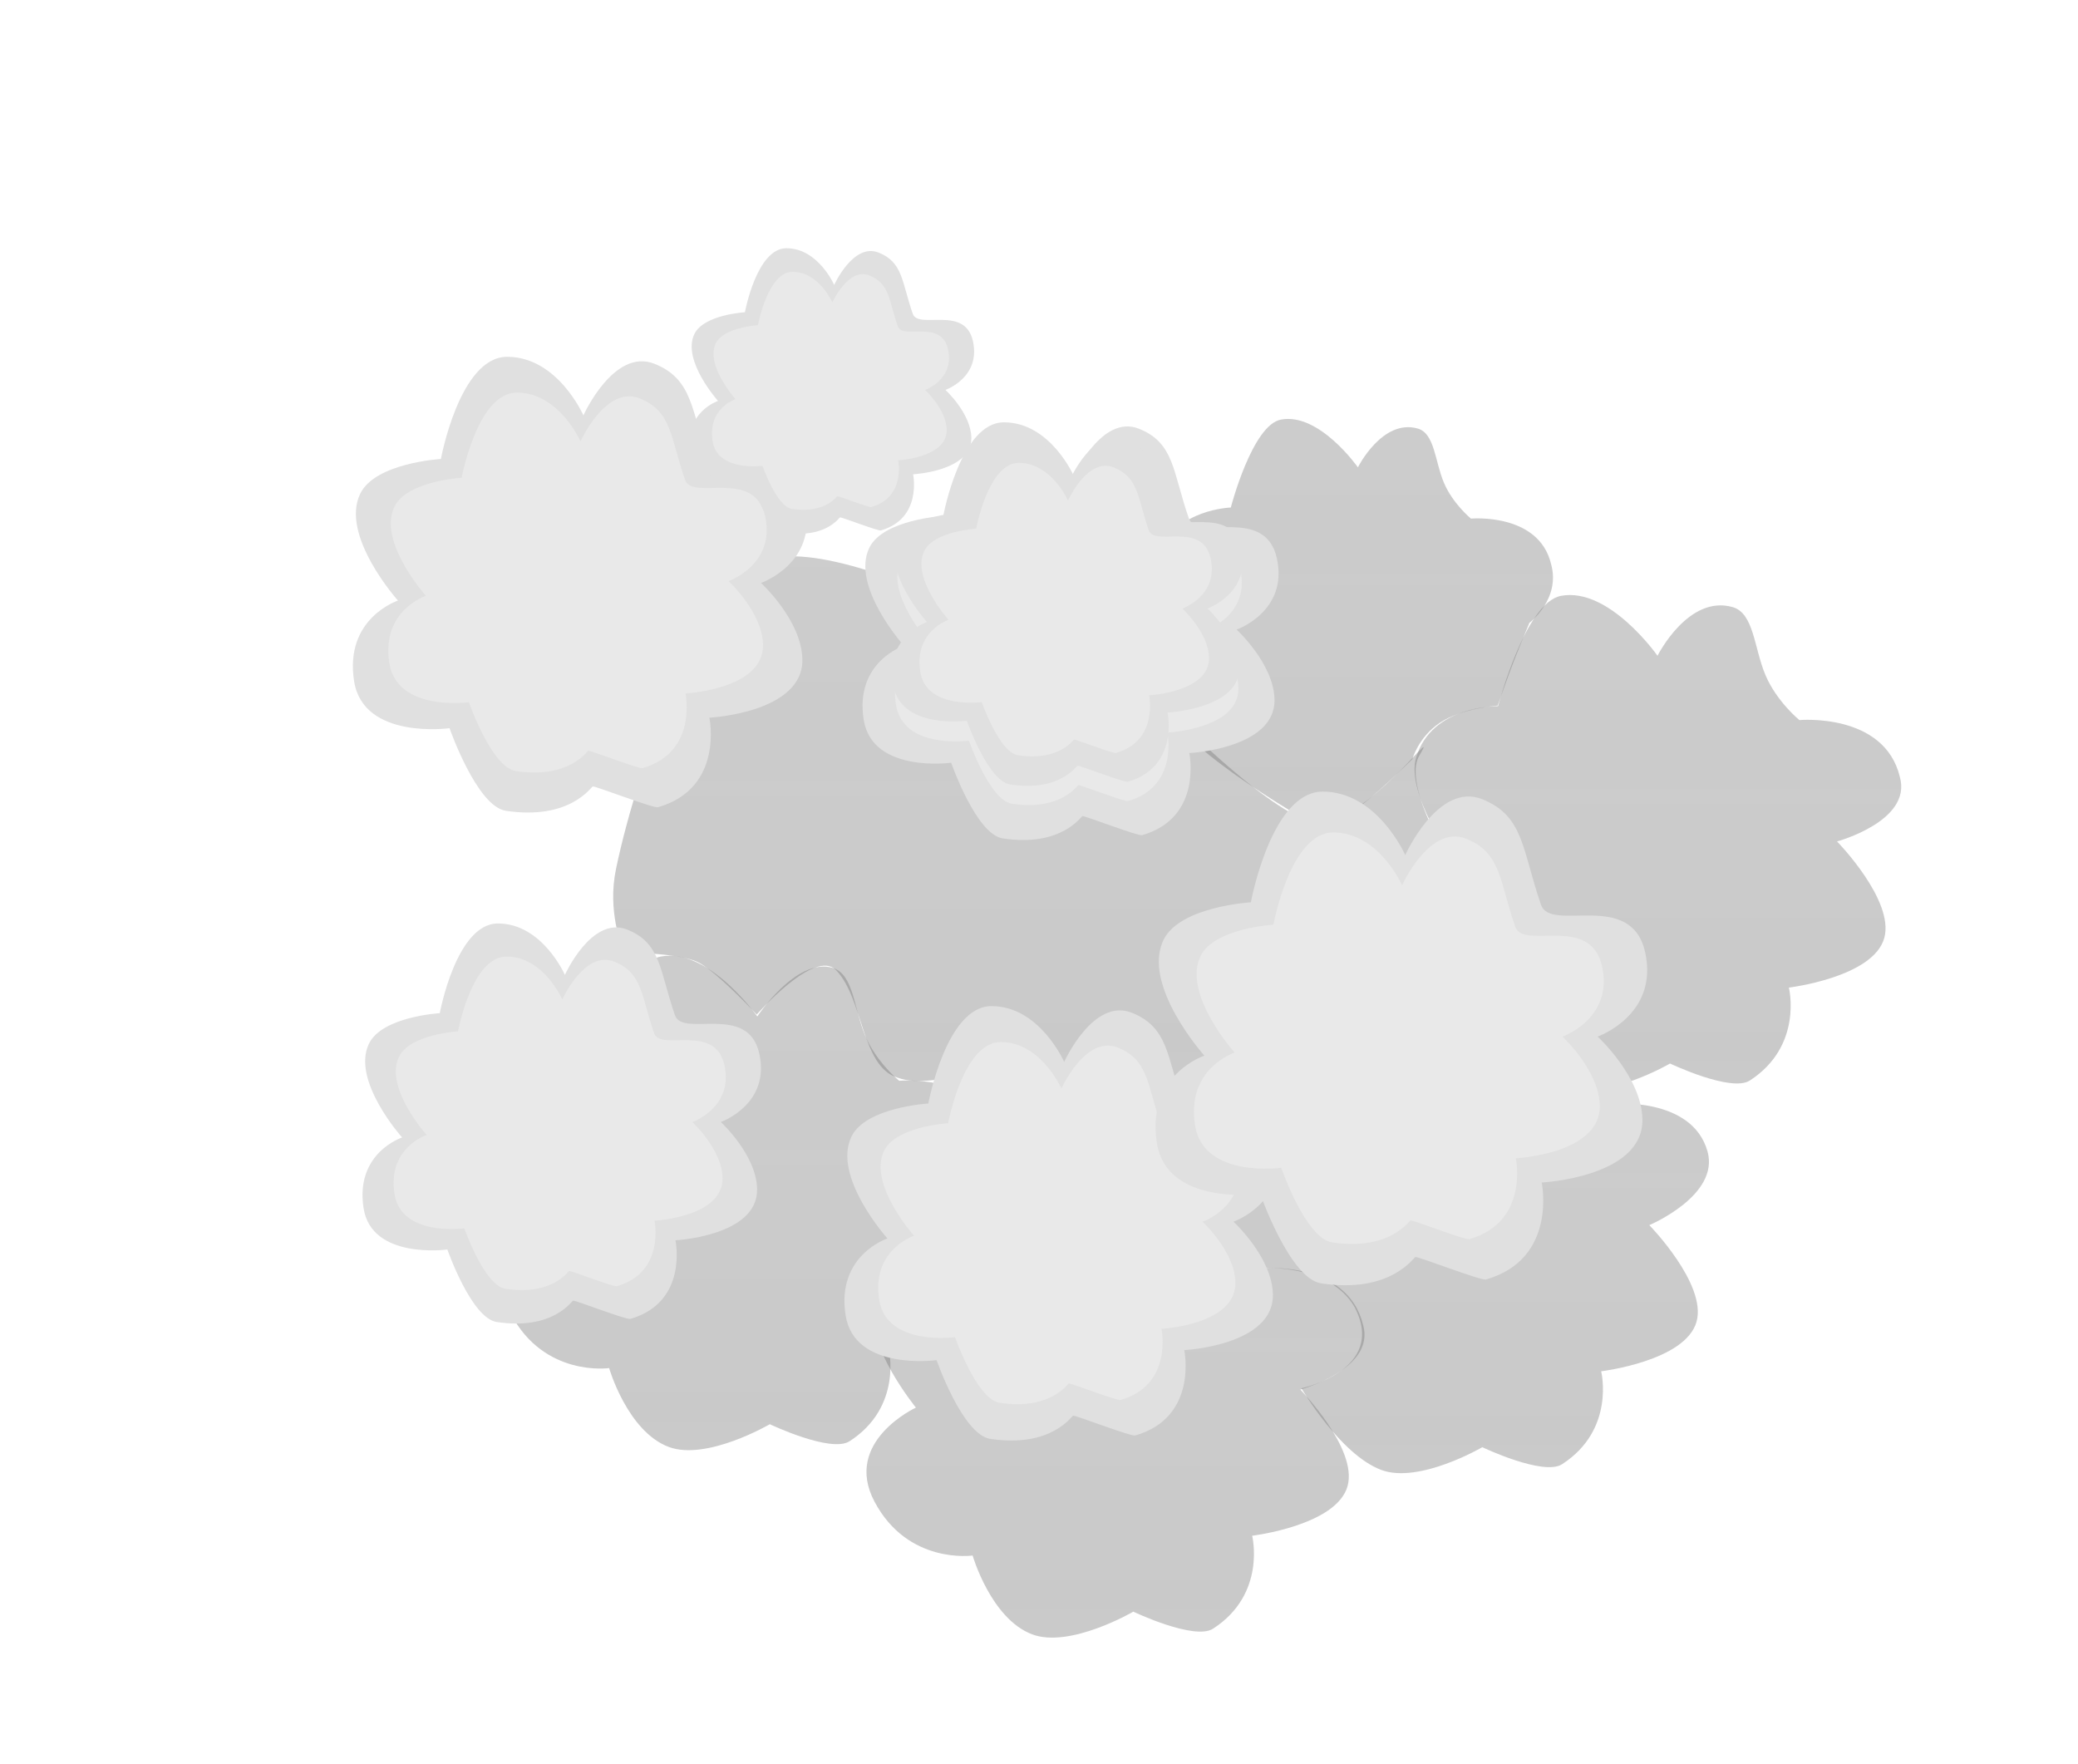 <svg version="1.1" xmlns="http://www.w3.org/2000/svg" xmlns:xlink="http://www.w3.org/1999/xlink" width="482.293" height="409.304" viewBox="0,0,482.293,409.304"><defs><linearGradient x1="551.523" y1="3603.044" x2="551.523" y2="-1777.038" gradientUnits="userSpaceOnUse" id="color-1"><stop offset="0" stop-color="#6b6b6b"/><stop offset="1" stop-color="#6b6b6b" stop-opacity="0"/></linearGradient><linearGradient x1="530.607" y1="4540.888" x2="530.607" y2="-2209.113" gradientUnits="userSpaceOnUse" id="color-2"><stop offset="0" stop-color="#6b6b6b"/><stop offset="1" stop-color="#6b6b6b" stop-opacity="0"/></linearGradient><linearGradient x1="472.606" y1="4626.571" x2="472.606" y2="-2123.43" gradientUnits="userSpaceOnUse" id="color-3"><stop offset="0" stop-color="#6b6b6b"/><stop offset="1" stop-color="#6b6b6b" stop-opacity="0"/></linearGradient><linearGradient x1="681.541" y1="4542.865" x2="681.541" y2="-2207.136" gradientUnits="userSpaceOnUse" id="color-4"><stop offset="0" stop-color="#6b6b6b"/><stop offset="1" stop-color="#6b6b6b" stop-opacity="0"/></linearGradient><linearGradient x1="637.971" y1="4631.909" x2="637.971" y2="-2118.092" gradientUnits="userSpaceOnUse" id="color-5"><stop offset="0" stop-color="#6b6b6b"/><stop offset="1" stop-color="#6b6b6b" stop-opacity="0"/></linearGradient><linearGradient x1="556.971" y1="4670.072" x2="556.971" y2="-2079.93" gradientUnits="userSpaceOnUse" id="color-6"><stop offset="0" stop-color="#6b6b6b"/><stop offset="1" stop-color="#6b6b6b" stop-opacity="0"/></linearGradient></defs><g transform="translate(1.146,24.652)"><g data-paper-data="{&quot;isPaintingLayer&quot;:true}" fill-rule="nonzero" stroke="none" stroke-width="0" stroke-linecap="butt" stroke-linejoin="miter" stroke-miterlimit="10" stroke-dasharray="" stroke-dashoffset="0" style="mix-blend-mode: normal"><path d="M314.012,83.807c0,0 5.686,-11.366 13.91,-8.999c3.934,1.132 3.95,7.595 6.061,12.576c2.074,4.894 6.276,8.318 6.276,8.318c0,0 15.716,-1.422 18.588,10.523c2.295,8.16 -5.034,13.681 -5.034,13.681c0,0 -2.57,6.178 -3.855,9.528c-1.153,3.007 -3.501,9.656 -3.501,9.656c0,0 -8.373,0.62 -13.412,3.987c-5.004,3.344 -6.39,8.46 -6.39,8.46c0,0 -9.667,9.496 -13.797,12.128c-2.941,1.874 -8.65,3.274 -8.65,3.274c0,0 -29.567,-16.362 -35.763,-28.079c-5.884,-11.127 7.668,-17.379 7.668,-17.379c0,0 -9.369,-11.517 -7.474,-18.077c2.832,-9.803 15.881,-10.278 15.881,-10.278c0,0 4.958,-19.142 11.629,-20.403c8.919,-1.685 17.864,11.083 17.864,11.083z" fill="url(#color-1)"/><path d="M148.159,196.552c0,0 -1.916,0.932 -3.402,1.232c-0.968,0.196 -1.754,-0.028 -1.712,-0.43c0.341,-3.258 -3.343,-10.166 -1.201,-20.441c5.384,-25.825 20.935,-65.915 33.974,-71.313c21.976,-9.099 98.463,38.731 98.463,38.731c0,0 24.298,24.32 32.455,21.956c12.483,-3.618 26.437,-23.937 21.509,-15.53c-2.798,4.774 2.427,15.385 2.427,15.385c0,0 11.826,14.18 10.834,17.83c-2.5,9.199 -69.17,51.983 -69.17,51.983c0,0 -5.845,-19.867 -18.306,-11.821c-4.325,2.793 -18.505,-3.953 -18.505,-3.953c0,0 -19.537,8.576 -28.31,5.266c-8.475,-2.477 -7.944,-18.502 -14.364,-24.994c-4.965,-5.02 -18.369,10.346 -18.369,10.346c0,0 -8.568,-9.249 -13.24,-11.953c-3.485,-2.017 -13.082,-2.294 -13.082,-2.294z" fill="url(#color-2)"/><path d="M174.619,211.238c0,0 8.979,-13.733 17.452,-11.29c4.936,1.421 4.956,9.529 7.604,15.779c2.602,6.141 7.873,10.436 7.873,10.436c0,0 19.718,-1.784 23.321,13.202c2.88,10.238 -14.585,14.96 -14.585,14.96c0,0 13.349,13.636 10.978,22.361c-2.5,9.199 -22.154,11.558 -22.154,11.558c0,0 3.382,13.528 -9.079,21.573c-4.325,2.793 -18.505,-3.953 -18.505,-3.953c0,0 -14.704,8.576 -23.477,5.266c-9.574,-3.613 -13.82,-18.294 -13.82,-18.294c0,0 -15.006,2.177 -22.78,-12.523c-7.383,-13.961 9.62,-21.804 9.62,-21.804c0,0 -11.754,-14.45 -9.377,-22.68c3.553,-12.299 19.924,-12.896 19.924,-12.896c0,0 6.22,-24.016 14.59,-25.598c11.19,-2.114 22.413,13.904 22.413,13.904z" fill="url(#color-3)"/><path d="M383.554,127.532c0,0 7.133,-14.26 17.452,-11.29c4.936,1.421 4.956,9.529 7.604,15.779c2.602,6.141 7.873,10.436 7.873,10.436c0,0 19.718,-1.784 23.321,13.202c2.88,10.238 -14.585,14.96 -14.585,14.96c0,0 13.349,13.636 10.978,22.361c-2.5,9.199 -22.154,11.558 -22.154,11.558c0,0 3.382,13.528 -9.079,21.573c-4.325,2.793 -18.505,-3.953 -18.505,-3.953c0,0 -14.704,8.576 -23.477,5.266c-9.574,-3.613 -13.82,-18.294 -13.82,-18.294c0,0 -15.006,2.177 -22.78,-12.523c-7.383,-13.961 9.62,-21.804 9.62,-21.804c0,0 -10.876,-15.329 -8.498,-23.559c3.553,-12.299 19.046,-12.017 19.046,-12.017c0,0 6.22,-24.016 14.59,-25.598c11.19,-2.114 22.413,13.904 22.413,13.904z" fill="url(#color-4)"/><path d="M339.984,216.576c0,0 7.133,-14.26 17.452,-11.29c9.786,2.817 15.477,26.214 15.477,26.214c0,0 18.64,-1.762 22.243,11.046c2.88,10.238 -13.507,17.117 -13.507,17.117c0,0 13.349,13.636 10.978,22.361c-2.5,9.199 -22.154,11.558 -22.154,11.558c0,0 3.382,13.528 -9.079,21.573c-4.325,2.793 -18.505,-3.953 -18.505,-3.953c0,0 -14.704,8.576 -23.477,5.266c-9.574,-3.613 -18.508,-18.944 -18.508,-18.944c0,0 20.064,-4.239 12.29,-18.939c-5.93,-10.087 -21.598,-8.941 -21.598,-8.941c0,0 -4.681,-4.812 -7.19,-11.273c-2.288,-5.893 -2.485,-13.28 -1.351,-17.207c3.553,-12.299 19.924,-12.896 19.924,-12.896c0,0 6.22,-24.016 14.59,-25.598c11.19,-2.114 22.413,13.904 22.413,13.904z" fill="url(#color-5)"/><path d="M258.984,254.738c0,0 7.133,-14.26 17.452,-11.29c4.936,1.421 4.956,9.529 7.604,15.779c2.602,6.141 7.873,10.436 7.873,10.436c0,0 19.718,-1.784 23.321,13.202c2.88,10.238 -14.585,14.96 -14.585,14.96c0,0 13.349,13.636 10.978,22.361c-2.5,9.199 -22.154,11.558 -22.154,11.558c0,0 3.382,13.528 -9.079,21.573c-4.325,2.793 -18.505,-3.953 -18.505,-3.953c0,0 -14.704,8.576 -23.477,5.266c-9.574,-3.613 -13.82,-18.294 -13.82,-18.294c0,0 -15.006,2.177 -22.78,-12.523c-7.383,-13.961 9.62,-21.804 9.62,-21.804c0,0 -11.754,-14.45 -9.377,-22.68c3.553,-12.299 19.924,-12.896 19.924,-12.896c0,0 6.22,-24.016 14.59,-25.598c11.19,-2.114 22.413,13.904 22.413,13.904z" fill="url(#color-6)"/><g><path d="M199.315,142.384c-2.146,-13.44 9.328,-17.18 9.328,-17.18c0,0 -12.386,-13.817 -8.02,-22.745c3.211,-6.565 17.152,-7.37 17.152,-7.37c0,0 3.981,-21.732 14.086,-21.732c10.778,0 16.227,12.462 16.227,12.462c0,0 6.46,-14.401 15.082,-10.986c8.29,3.284 7.851,10.02 11.592,20.768c1.923,5.524 17.702,-3.068 20.441,9.305c2.729,12.329 -9.337,16.554 -9.337,16.554c0,0 8.646,7.914 8.797,16.243c0.207,11.401 -19.78,12.41 -19.78,12.41c0,0 3.186,15.006 -10.948,19.05c-0.915,0.262 -13.041,-4.427 -13.834,-4.427c-0.341,0 -4.773,7.253 -18.523,5.18c-6.171,-0.93 -11.967,-17.566 -11.967,-17.566c0,0 -18.302,2.527 -20.297,-9.966z" fill="#e0e0e0"/><path d="M206.807,138.916c-1.789,-11.204 7.776,-14.322 7.776,-14.322c0,0 -10.326,-11.519 -6.686,-18.961c2.677,-5.473 14.298,-6.144 14.298,-6.144c0,0 3.319,-18.117 11.743,-18.117c8.986,0 13.527,10.389 13.527,10.389c0,0 5.385,-12.005 12.573,-9.158c6.911,2.737 6.545,8.353 9.664,17.313c1.603,4.605 14.757,-2.558 17.041,7.758c2.275,10.278 -7.784,13.8 -7.784,13.8c0,0 7.208,6.597 7.334,13.541c0.173,9.504 -16.489,10.345 -16.489,10.345c0,0 2.656,12.51 -9.127,15.881c-0.763,0.218 -10.872,-3.691 -11.533,-3.691c-0.284,0 -3.979,6.046 -15.442,4.318c-5.144,-0.775 -9.976,-14.644 -9.976,-14.644c0,0 -15.257,2.107 -16.92,-8.308z" fill="#e9e9e9"/></g><g><path d="M195.121,280.627c-2.232,-13.978 9.701,-17.868 9.701,-17.868c0,0 -12.882,-14.37 -8.341,-23.656c3.339,-6.828 17.838,-7.665 17.838,-7.665c0,0 4.141,-22.602 14.65,-22.602c11.21,0 16.877,12.961 16.877,12.961c0,0 6.718,-14.977 15.686,-11.426c8.622,3.415 8.165,10.421 12.057,21.6c2,5.745 18.411,-3.191 21.259,9.678c2.839,12.823 -9.711,17.217 -9.711,17.217c0,0 8.992,8.231 9.15,16.894c0.216,11.858 -20.572,12.907 -20.572,12.907c0,0 3.314,15.607 -11.386,19.813c-0.952,0.272 -13.564,-4.605 -14.388,-4.605c-0.355,0 -4.964,7.543 -19.264,5.388c-6.418,-0.967 -12.446,-18.269 -12.446,-18.269c0,0 -19.035,2.628 -21.109,-10.365z" fill="#e0e0e0"/><path d="M202.912,277.019c-1.861,-11.652 8.087,-14.896 8.087,-14.896c0,0 -10.739,-11.98 -6.954,-19.72c2.784,-5.692 14.871,-6.39 14.871,-6.39c0,0 3.452,-18.842 12.213,-18.842c9.345,0 14.069,10.805 14.069,10.805c0,0 5.601,-12.486 13.076,-9.525c7.187,2.847 6.807,8.687 10.051,18.007c1.667,4.79 15.348,-2.66 17.723,8.068c2.367,10.69 -8.095,14.353 -8.095,14.353c0,0 7.496,6.861 7.628,14.083c0.18,9.885 -17.15,10.76 -17.15,10.76c0,0 2.763,13.011 -9.492,16.517c-0.793,0.227 -11.307,-3.838 -11.995,-3.838c-0.296,0 -4.138,6.288 -16.06,4.491c-5.35,-0.806 -10.376,-15.23 -10.376,-15.23c0,0 -15.868,2.191 -17.598,-8.641z" fill="#e9e9e9"/></g><g><path d="M267.363,240.637c-2.536,-15.883 11.024,-20.304 11.024,-20.304c0,0 -14.638,-16.329 -9.478,-26.88c3.795,-7.759 20.27,-8.71 20.27,-8.71c0,0 4.705,-25.684 16.647,-25.684c12.738,0 19.177,14.728 19.177,14.728c0,0 7.634,-17.019 17.824,-12.983c9.797,3.881 9.278,11.842 13.7,24.544c2.272,6.529 20.92,-3.626 24.158,10.997c3.226,14.571 -11.034,19.564 -11.034,19.564c0,0 10.218,9.353 10.397,19.197c0.245,13.474 -23.376,14.666 -23.376,14.666c0,0 3.766,17.734 -12.938,22.513c-1.082,0.31 -15.412,-5.232 -16.35,-5.232c-0.403,0 -5.64,8.571 -21.891,6.122c-7.293,-1.099 -14.143,-20.76 -14.143,-20.76c0,0 -21.629,2.987 -23.987,-11.778z" fill="#e0e0e0"/><path d="M276.216,236.538c-2.114,-13.241 9.19,-16.926 9.19,-16.926c0,0 -12.203,-13.613 -7.902,-22.409c3.163,-6.468 16.898,-7.261 16.898,-7.261c0,0 3.922,-21.411 13.878,-21.411c10.619,0 15.987,12.278 15.987,12.278c0,0 6.364,-14.188 14.859,-10.823c8.167,3.235 7.735,9.872 11.421,20.461c1.894,5.443 17.44,-3.023 20.139,9.168c2.689,12.147 -9.199,16.309 -9.199,16.309c0,0 8.518,7.797 8.668,16.003c0.204,11.233 -19.487,12.226 -19.487,12.226c0,0 3.139,14.784 -10.786,18.768c-0.902,0.258 -12.848,-4.362 -13.63,-4.362c-0.336,0 -4.702,7.145 -18.249,5.104c-6.079,-0.916 -11.79,-17.306 -11.79,-17.306c0,0 -18.031,2.49 -19.997,-9.819z" fill="#e9e9e9"/></g><g><path d="M83.246,255.775c-2.055,-12.873 8.934,-16.456 8.934,-16.456c0,0 -11.864,-13.234 -7.682,-21.786c3.075,-6.288 16.428,-7.059 16.428,-7.059c0,0 3.813,-20.816 13.492,-20.816c10.324,0 15.543,11.936 15.543,11.936c0,0 6.187,-13.793 14.446,-10.522c7.94,3.145 7.52,9.597 11.104,19.892c1.842,5.291 16.955,-2.939 19.579,8.913c2.614,11.81 -8.943,15.856 -8.943,15.856c0,0 8.281,7.58 8.426,15.558c0.199,10.92 -18.946,11.887 -18.946,11.887c0,0 3.052,14.373 -10.486,18.246c-0.877,0.251 -12.491,-4.241 -13.251,-4.241c-0.327,0 -4.571,6.947 -17.742,4.962c-5.91,-0.891 -11.462,-16.825 -11.462,-16.825c0,0 -17.53,2.421 -19.441,-9.546z" fill="#e0e0e0"/><path d="M90.422,252.453c-1.714,-10.731 7.448,-13.718 7.448,-13.718c0,0 -9.89,-11.033 -6.404,-18.162c2.564,-5.242 13.695,-5.885 13.695,-5.885c0,0 3.179,-17.353 11.248,-17.353c8.607,0 12.957,9.951 12.957,9.951c0,0 5.158,-11.499 12.043,-8.772c6.619,2.622 6.269,8.001 9.256,16.583c1.535,4.411 14.135,-2.45 16.322,7.43c2.179,9.845 -7.455,13.218 -7.455,13.218c0,0 6.904,6.319 7.025,12.97c0.166,9.104 -15.794,9.909 -15.794,9.909c0,0 2.544,11.982 -8.742,15.211c-0.731,0.209 -10.413,-3.535 -11.047,-3.535c-0.272,0 -3.811,5.791 -14.79,4.136c-4.927,-0.743 -9.556,-14.026 -9.556,-14.026c0,0 -14.614,2.018 -16.207,-7.958z" fill="#e9e9e9"/></g><g><path d="M81.046,133.467c-2.341,-14.664 10.178,-18.746 10.178,-18.746c0,0 -13.515,-15.076 -8.751,-24.817c3.503,-7.164 18.714,-8.041 18.714,-8.041c0,0 4.344,-23.712 15.37,-23.712c11.76,0 17.705,13.597 17.705,13.597c0,0 7.048,-15.713 16.456,-11.987c9.045,3.583 8.566,10.933 12.649,22.661c2.098,6.028 19.315,-3.348 22.303,10.153c2.978,13.453 -10.187,18.062 -10.187,18.062c0,0 9.434,8.635 9.599,17.723c0.226,12.44 -21.582,13.541 -21.582,13.541c0,0 3.477,16.373 -11.945,20.785c-0.999,0.286 -14.229,-4.831 -15.095,-4.831c-0.372,0 -5.207,7.914 -20.21,5.652c-6.733,-1.015 -13.057,-19.167 -13.057,-19.167c0,0 -19.969,2.758 -22.146,-10.874z" fill="#e0e0e0"/><path d="M89.22,129.243c-1.952,-12.224 8.484,-15.627 8.484,-15.627c0,0 -11.267,-12.568 -7.295,-20.689c2.92,-5.972 15.601,-6.704 15.601,-6.704c0,0 3.621,-19.768 12.813,-19.768c9.804,0 14.76,11.335 14.76,11.335c0,0 5.876,-13.099 13.719,-9.993c7.54,2.987 7.141,9.114 10.544,18.891c1.749,5.025 16.101,-2.791 18.593,8.464c2.483,11.215 -8.493,15.057 -8.493,15.057c0,0 7.864,7.198 8.002,14.775c0.189,10.37 -17.992,11.288 -17.992,11.288c0,0 2.898,13.649 -9.958,17.328c-0.832,0.238 -11.862,-4.027 -12.584,-4.027c-0.31,0 -4.341,6.597 -16.848,4.712c-5.613,-0.846 -10.885,-15.978 -10.885,-15.978c0,0 -16.647,2.299 -18.462,-9.065z" fill="#e9e9e9"/></g><g><path d="M159.131,80.134c-1.467,-9.186 6.375,-11.743 6.375,-11.743c0,0 -8.466,-9.444 -5.482,-15.546c2.194,-4.487 11.723,-5.037 11.723,-5.037c0,0 2.721,-14.854 9.628,-14.854c7.367,0 11.091,8.518 11.091,8.518c0,0 4.415,-9.843 10.308,-7.509c5.666,2.244 5.366,6.848 7.923,14.195c1.314,3.776 12.099,-2.097 13.971,6.36c1.866,8.427 -6.382,11.315 -6.382,11.315c0,0 5.909,5.409 6.013,11.102c0.142,7.793 -13.519,8.482 -13.519,8.482c0,0 2.178,10.256 -7.483,13.02c-0.626,0.179 -8.914,-3.026 -9.456,-3.026c-0.233,0 -3.262,4.957 -12.66,3.541c-4.218,-0.636 -8.179,-12.006 -8.179,-12.006c0,0 -12.509,1.727 -13.873,-6.812z" fill="#e0e0e0"/><path d="M164.251,77.763c-1.223,-7.658 5.315,-9.789 5.315,-9.789c0,0 -7.058,-7.873 -4.57,-12.96c1.829,-3.741 9.773,-4.199 9.773,-4.199c0,0 2.268,-12.383 8.026,-12.383c6.141,0 9.246,7.101 9.246,7.101c0,0 3.681,-8.205 8.594,-6.259c4.723,1.871 4.473,5.709 6.605,11.833c1.096,3.148 10.086,-1.748 11.647,5.302c1.555,7.025 -5.32,9.432 -5.32,9.432c0,0 4.926,4.509 5.013,9.255c0.118,6.496 -11.27,7.071 -11.27,7.071c0,0 1.816,8.55 -6.238,10.854c-0.521,0.149 -7.431,-2.523 -7.883,-2.523c-0.194,0 -2.719,4.132 -10.554,2.952c-3.516,-0.53 -6.819,-10.009 -6.819,-10.009c0,0 -10.428,1.44 -11.565,-5.679z" fill="#e9e9e9"/></g><g><path d="M206.136,134.196c-1.809,-11.329 7.863,-14.483 7.863,-14.483c0,0 -10.442,-11.648 -6.761,-19.174c2.707,-5.535 14.459,-6.213 14.459,-6.213c0,0 3.356,-18.32 11.875,-18.32c9.086,0 13.679,10.505 13.679,10.505c0,0 5.446,-12.14 12.714,-9.261c6.988,2.768 6.618,8.447 9.772,17.508c1.621,4.657 14.923,-2.586 17.232,7.844c2.301,10.394 -7.871,13.955 -7.871,13.955c0,0 7.289,6.671 7.416,13.693c0.175,9.611 -16.674,10.461 -16.674,10.461c0,0 2.686,12.65 -9.229,16.059c-0.772,0.221 -10.994,-3.732 -11.662,-3.732c-0.287,0 -4.023,6.114 -15.615,4.367c-5.202,-0.784 -10.088,-14.808 -10.088,-14.808c0,0 -15.428,2.131 -17.11,-8.401z" fill="#e0e0e0"/><path d="M212.451,131.272c-1.508,-9.445 6.555,-12.074 6.555,-12.074c0,0 -8.705,-9.71 -5.636,-15.984c2.256,-4.614 12.053,-5.179 12.053,-5.179c0,0 2.798,-15.273 9.899,-15.273c7.575,0 11.403,8.758 11.403,8.758c0,0 4.54,-10.12 10.599,-7.72c5.826,2.308 5.517,7.041 8.147,14.595c1.351,3.882 12.44,-2.156 14.365,6.54c1.918,8.665 -6.561,11.633 -6.561,11.633c0,0 6.076,5.562 6.183,11.415c0.146,8.012 -13.9,8.721 -13.9,8.721c0,0 2.239,10.546 -7.694,13.387c-0.643,0.184 -9.165,-3.111 -9.722,-3.111c-0.239,0 -3.354,5.097 -13.017,3.64c-4.336,-0.654 -8.41,-12.345 -8.41,-12.345c0,0 -12.862,1.776 -14.264,-7.004z" fill="#e9e9e9"/></g><path d="M-1.146,384.652v-409.304h482.293v409.304z" fill="none"/><path d="M-1.146,384.652v-409.304h482.293v409.304z" fill="none"/></g></g></svg>